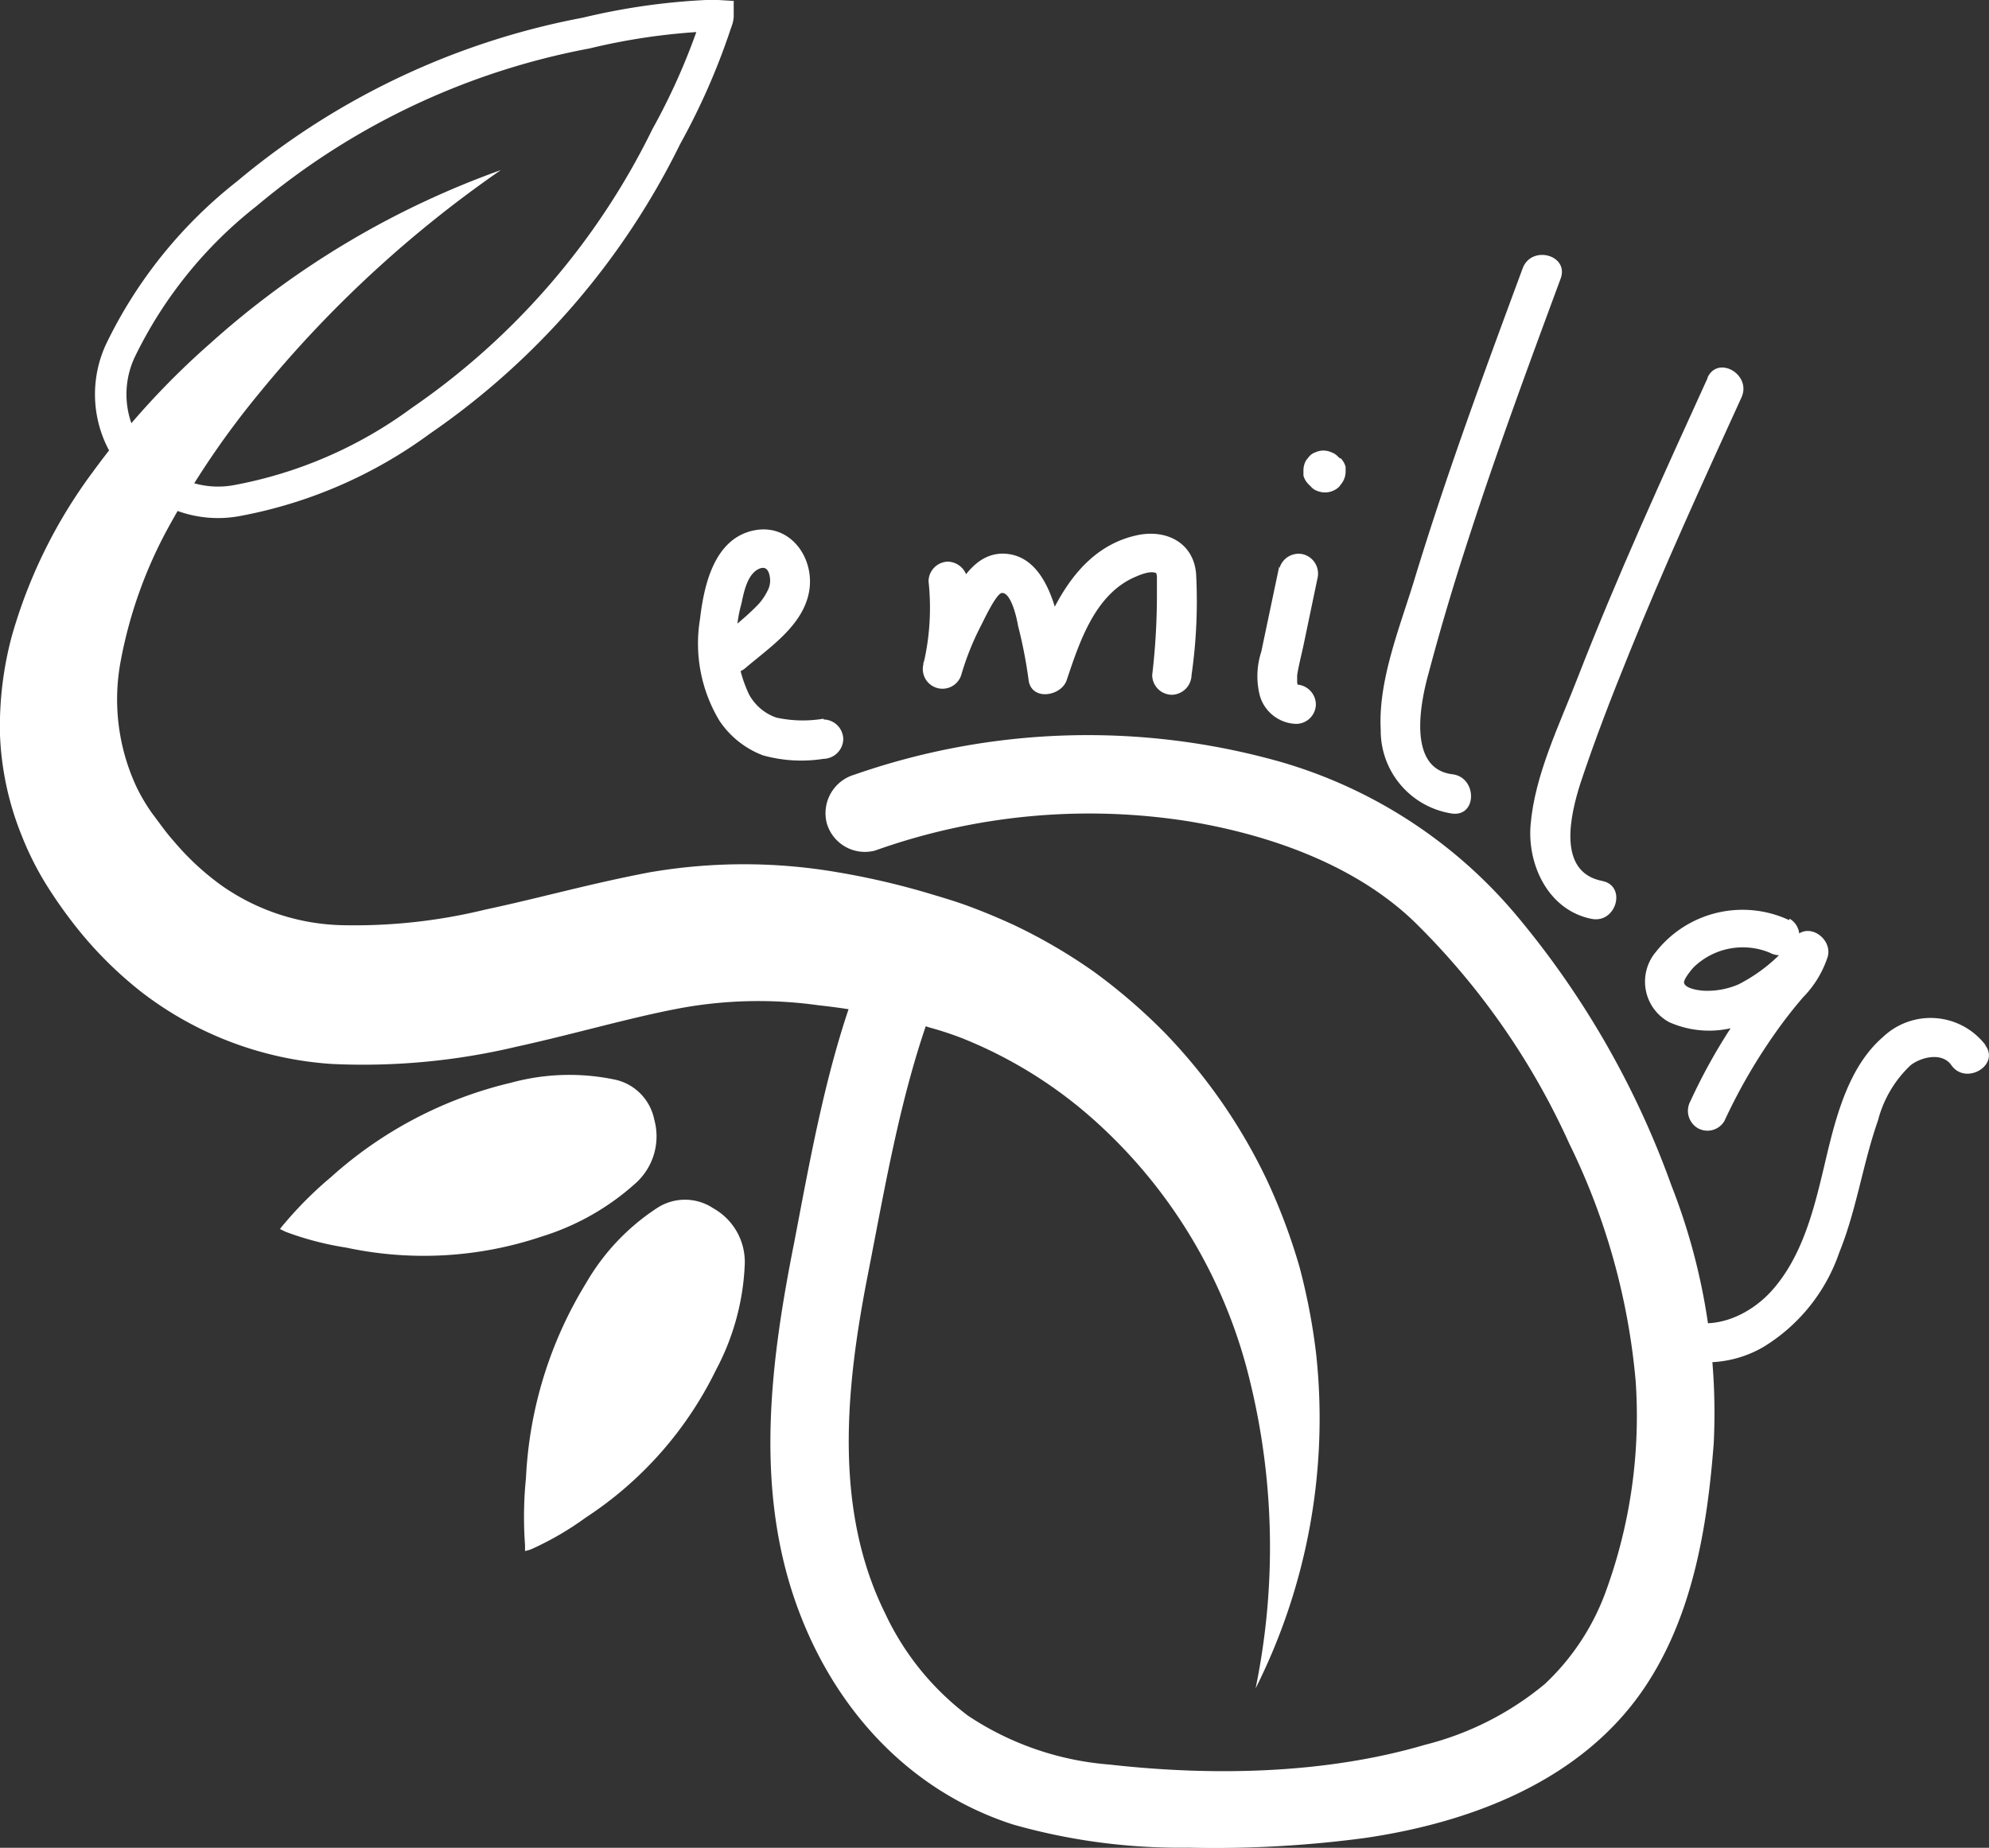<svg xmlns="http://www.w3.org/2000/svg" viewBox="0 0 126.38 117.42"><rect x="0" y="0" width="126.38" height="117.42" fill="#333333" stroke="none"/><defs><style>.cls-1{fill:#fff;}.cls-2{fill:none;stroke:#fff;stroke-miterlimit:10;stroke-width:2px;}</style></defs><g id="Capa_2" data-name="Capa 2"><g id="logos"><path class="cls-1" d="M79.78,107.29a44.45,44.45,0,0,0-.58-20.4,32.38,32.38,0,0,0-10.12-16.1A28.42,28.42,0,0,0,61.2,66a20.8,20.8,0,0,0-2.15-.71c-.69-.23-1.55-.43-2.31-.62A41.49,41.49,0,0,0,52,63.88a27.4,27.4,0,0,0-9.06.24c-3.15.61-6.54,1.61-10.15,2.4a42.15,42.15,0,0,1-11.71,1.09,22.2,22.2,0,0,1-12-4.5A24.89,24.89,0,0,1,4.6,58.6a29.36,29.36,0,0,1-1.73-2.5,19.41,19.41,0,0,1-1.49-3A19,19,0,0,1,0,46.71a22.18,22.18,0,0,1,.74-6.25A32.14,32.14,0,0,1,5.89,30a50.39,50.39,0,0,1,7.48-8.19,55.6,55.6,0,0,1,18.45-11A74.39,74.39,0,0,0,16.55,24.89a54.2,54.2,0,0,0-5.66,8.28A28.55,28.55,0,0,0,7.67,42a13.17,13.17,0,0,0,1,8,11.67,11.67,0,0,0,1,1.69c.45.59.88,1.22,1.37,1.76a16.76,16.76,0,0,0,3.08,2.85,13.89,13.89,0,0,0,7.55,2.49,35,35,0,0,0,9.21-1c3.27-.69,6.65-1.65,10.41-2.36a35.18,35.18,0,0,1,11.94,0,48.68,48.68,0,0,1,5.61,1.29c.93.28,1.78.52,2.75.88s1.87.74,2.79,1.16a34.33,34.33,0,0,1,5.14,3A36.54,36.54,0,0,1,74,65.62a35.15,35.15,0,0,1,6.57,9.52,38.11,38.11,0,0,1,2,5.37,39.62,39.62,0,0,1,1.06,5.55A38.21,38.21,0,0,1,79.78,107.29Z"/><path class="cls-2" d="M45.62,1c0,.19-.11.41-.19.67a42.12,42.12,0,0,1-3.09,7,47,47,0,0,1-15.6,18.07,28.45,28.45,0,0,1-11.69,5.07A6.55,6.55,0,0,1,8.77,29.5h0a6.56,6.56,0,0,1-1.09-7.28,28.36,28.36,0,0,1,8-9.91A47.08,47.08,0,0,1,37.25,2.1,41.08,41.08,0,0,1,44.87,1,6.18,6.18,0,0,1,45.62,1Z"/><path class="cls-1" d="M17.79,78.1c.06-.08.14-.19.24-.3a24.22,24.22,0,0,1,3-3,26.06,26.06,0,0,1,11.45-6,14.06,14.06,0,0,1,6.66-.18,3.25,3.25,0,0,1,2.43,2.52h0a4,4,0,0,1-1.13,4,15.89,15.89,0,0,1-6,3.43A23.51,23.51,0,0,1,22,79.28a19.52,19.52,0,0,1-3.84-1Z"/><path class="cls-1" d="M33.36,98.56c0-.11,0-.23,0-.38a24.65,24.65,0,0,1,.06-4.26,26,26,0,0,1,3.81-12.37,14.11,14.11,0,0,1,4.59-4.83,3.24,3.24,0,0,1,3.5.06h0a3.91,3.91,0,0,1,2,3.6,15.6,15.6,0,0,1-1.83,6.68,23.51,23.51,0,0,1-8.28,9.38,19.28,19.28,0,0,1-3.44,2A2.17,2.17,0,0,1,33.36,98.56Z"/><path class="cls-1" d="M52.33,45.67a7.91,7.91,0,0,1-3-.07,3.13,3.13,0,0,1-1.74-1.48,8.23,8.23,0,0,1-.48-5.76c.15-.71.37-1.89,1.13-2.22.48-.2.64.18.69.64a1.37,1.37,0,0,1-.16.76,3.56,3.56,0,0,1-.72,1c-.75.76-1.6,1.41-2.41,2.1a1.27,1.27,0,0,0,0,1.77,1.29,1.29,0,0,0,1.77,0c1.53-1.3,3.62-2.68,4-4.82s-1.21-4.37-3.53-3.88c-2.5.53-3.15,3.47-3.4,5.62a9.5,9.5,0,0,0,1.24,6.48A5.79,5.79,0,0,0,48.48,48a9.08,9.08,0,0,0,3.85.22,1.28,1.28,0,0,0,1.25-1.25,1.27,1.27,0,0,0-1.25-1.25Z"/><path class="cls-1" d="M59,36.94a15.65,15.65,0,0,1-.32,5.24,1.25,1.25,0,0,0,2.41.67,17.2,17.2,0,0,1,1.24-3.09c.19-.37,1-2.11,1.35-2.08.58,0,.94,1.66,1,2.06a29.63,29.63,0,0,1,.68,3.5c.2,1.32,2.06,1,2.41,0,.82-2.44,1.81-5.52,4.41-6.6.3-.13,1-.42,1.33-.19-.07-.05,0,.06,0,.23,0,.37,0,.76,0,1.13a43.32,43.32,0,0,1-.3,5.09,1.26,1.26,0,0,0,1.25,1.25,1.28,1.28,0,0,0,1.25-1.25A33,33,0,0,0,76,36.47c-.16-2-1.92-2.87-3.79-2.45-4,.89-5.67,5.12-6.82,8.56h2.41c-.35-2.31-.83-7.34-4.07-7.4-1.6,0-2.5,1.4-3.21,2.63a20.52,20.52,0,0,0-1.86,4.37l2.41.67a17.56,17.56,0,0,0,.41-5.91,1.29,1.29,0,0,0-1.25-1.25A1.26,1.26,0,0,0,59,36.94Z"/><path class="cls-1" d="M81.28,36l-1.14,5.42a5,5,0,0,0-.09,2.79A2.48,2.48,0,0,0,82.36,46a1.26,1.26,0,0,0,1.25-1.25,1.28,1.28,0,0,0-1.25-1.25c-.24,0,0,0,.15.09l-.09-.08c.07.1.07.09,0,0,.07.23,0-.13,0-.18s0,.05,0-.11,0-.2,0-.3c.07-.5.26-1.26.39-1.85l.9-4.31a1.27,1.27,0,0,0-.88-1.53,1.26,1.26,0,0,0-1.53.87Z"/><path class="cls-1" d="M85.14,29.13,85,29a1,1,0,0,0-.41-.26,1.2,1.2,0,0,0-1,0,.9.9,0,0,0-.4.26l-.2.25a1.3,1.3,0,0,0-.17.64l0,.33a1.23,1.23,0,0,0,.32.55l.17.17a.9.9,0,0,0,.4.26,1.3,1.3,0,0,0,1.37-.26l.19-.25A1.29,1.29,0,0,0,85.5,30l0-.34a1.33,1.33,0,0,0-.32-.55Z"/><path class="cls-1" d="M96.75,17.05c-2.42,6.54-4.84,13.08-6.87,19.75-.91,3-2.32,6.41-2.15,9.58a5.33,5.33,0,0,0,4.55,5.32c1.59.19,1.58-2.31,0-2.5-2.91-.36-2-4.66-1.51-6.41.76-2.87,1.61-5.71,2.53-8.53,1.8-5.57,3.83-11.06,5.86-16.55.56-1.51-1.85-2.16-2.41-.66Z"/><path class="cls-1" d="M108.51,24c-2.87,6.3-5.75,12.6-8.26,19.05-1.16,3-2.74,6.19-3,9.4-.2,2.57,1.17,5.41,3.88,5.94,1.57.31,2.25-2.1.67-2.41-2.91-.57-2-4.26-1.38-6.21.93-2.8,2-5.56,3.11-8.29,2.21-5.48,4.67-10.85,7.12-16.22.67-1.45-1.49-2.72-2.16-1.26Z"/><path class="cls-1" d="M113.68,58.47a7,7,0,0,0-8.45,2,2.93,2.93,0,0,0,.82,4.48,6.23,6.23,0,0,0,5.09,0,12.41,12.41,0,0,0,4.65-3.63l-2.09-1.21a5.85,5.85,0,0,1-1.44,2.1c-.65.8-1.27,1.62-1.85,2.46a36.09,36.09,0,0,0-3,5.3,1.28,1.28,0,0,0,.45,1.71,1.25,1.25,0,0,0,1.71-.45,35.61,35.61,0,0,1,3.14-5.46q.87-1.25,1.86-2.4a6.56,6.56,0,0,0,1.57-2.6c.28-1.14-1.23-2.21-2.09-1.22a10.49,10.49,0,0,1-3.58,3,5,5,0,0,1-2.08.41c-.4,0-1.27-.13-1.38-.48-.07-.2.37-.75.59-1a4.48,4.48,0,0,1,4.85-.94,1.28,1.28,0,0,0,1.71-.45,1.25,1.25,0,0,0-.45-1.71Z"/><path class="cls-1" d="M126.15,66.4a4.39,4.39,0,0,0-6.52-.49c-2.2,1.9-3,5.15-3.64,7.85s-1.32,5.71-3.15,7.95c-1.6,2-4.46,3.21-6.78,1.71-1.36-.87-2.62,1.3-1.27,2.16a7.19,7.19,0,0,0,7.28,0,11.34,11.34,0,0,0,4.8-6c1.1-2.71,1.49-5.63,2.46-8.39a7.32,7.32,0,0,1,2.07-3.5c.67-.52,2-.85,2.59,0,.92,1.3,3.09,0,2.16-1.26Z"/><path class="cls-1" d="M54.52,62.44c-2,5.28-3,11-4.06,16.53C49,86.31,48,94,50.37,101.27c2.23,6.82,7.06,12.43,14,14.67a38.74,38.74,0,0,0,11.13,1.47,71.93,71.93,0,0,0,11.27-.62c6.78-1,13.75-3.66,17.71-9.53,3.07-4.55,4-10.19,4.41-15.55a39.56,39.56,0,0,0-2.69-16.38,56.36,56.36,0,0,0-9.81-17.12,30.7,30.7,0,0,0-15-9.79,45,45,0,0,0-27.11.81,2.55,2.55,0,0,0-1.75,3.07,2.52,2.52,0,0,0,3.07,1.75,40.49,40.49,0,0,1,19.79-1.88C80.53,53,86,54.89,89.81,58.52a46.63,46.63,0,0,1,9.9,14.15,42.77,42.77,0,0,1,4.22,15.1A32.48,32.48,0,0,1,102.08,101a15.17,15.17,0,0,1-3.91,6,19.23,19.23,0,0,1-7.61,3.87c-6.35,1.87-13.52,2-20.06,1.26a18.83,18.83,0,0,1-9-3.11,17.34,17.34,0,0,1-5.27-6.52c-3.3-6.68-2.47-14.44-1.09-21.49,1.13-5.75,2.12-11.74,4.2-17.24A2.51,2.51,0,0,0,57.6,60.7a2.56,2.56,0,0,0-3.08,1.74Z"/></g></g></svg>